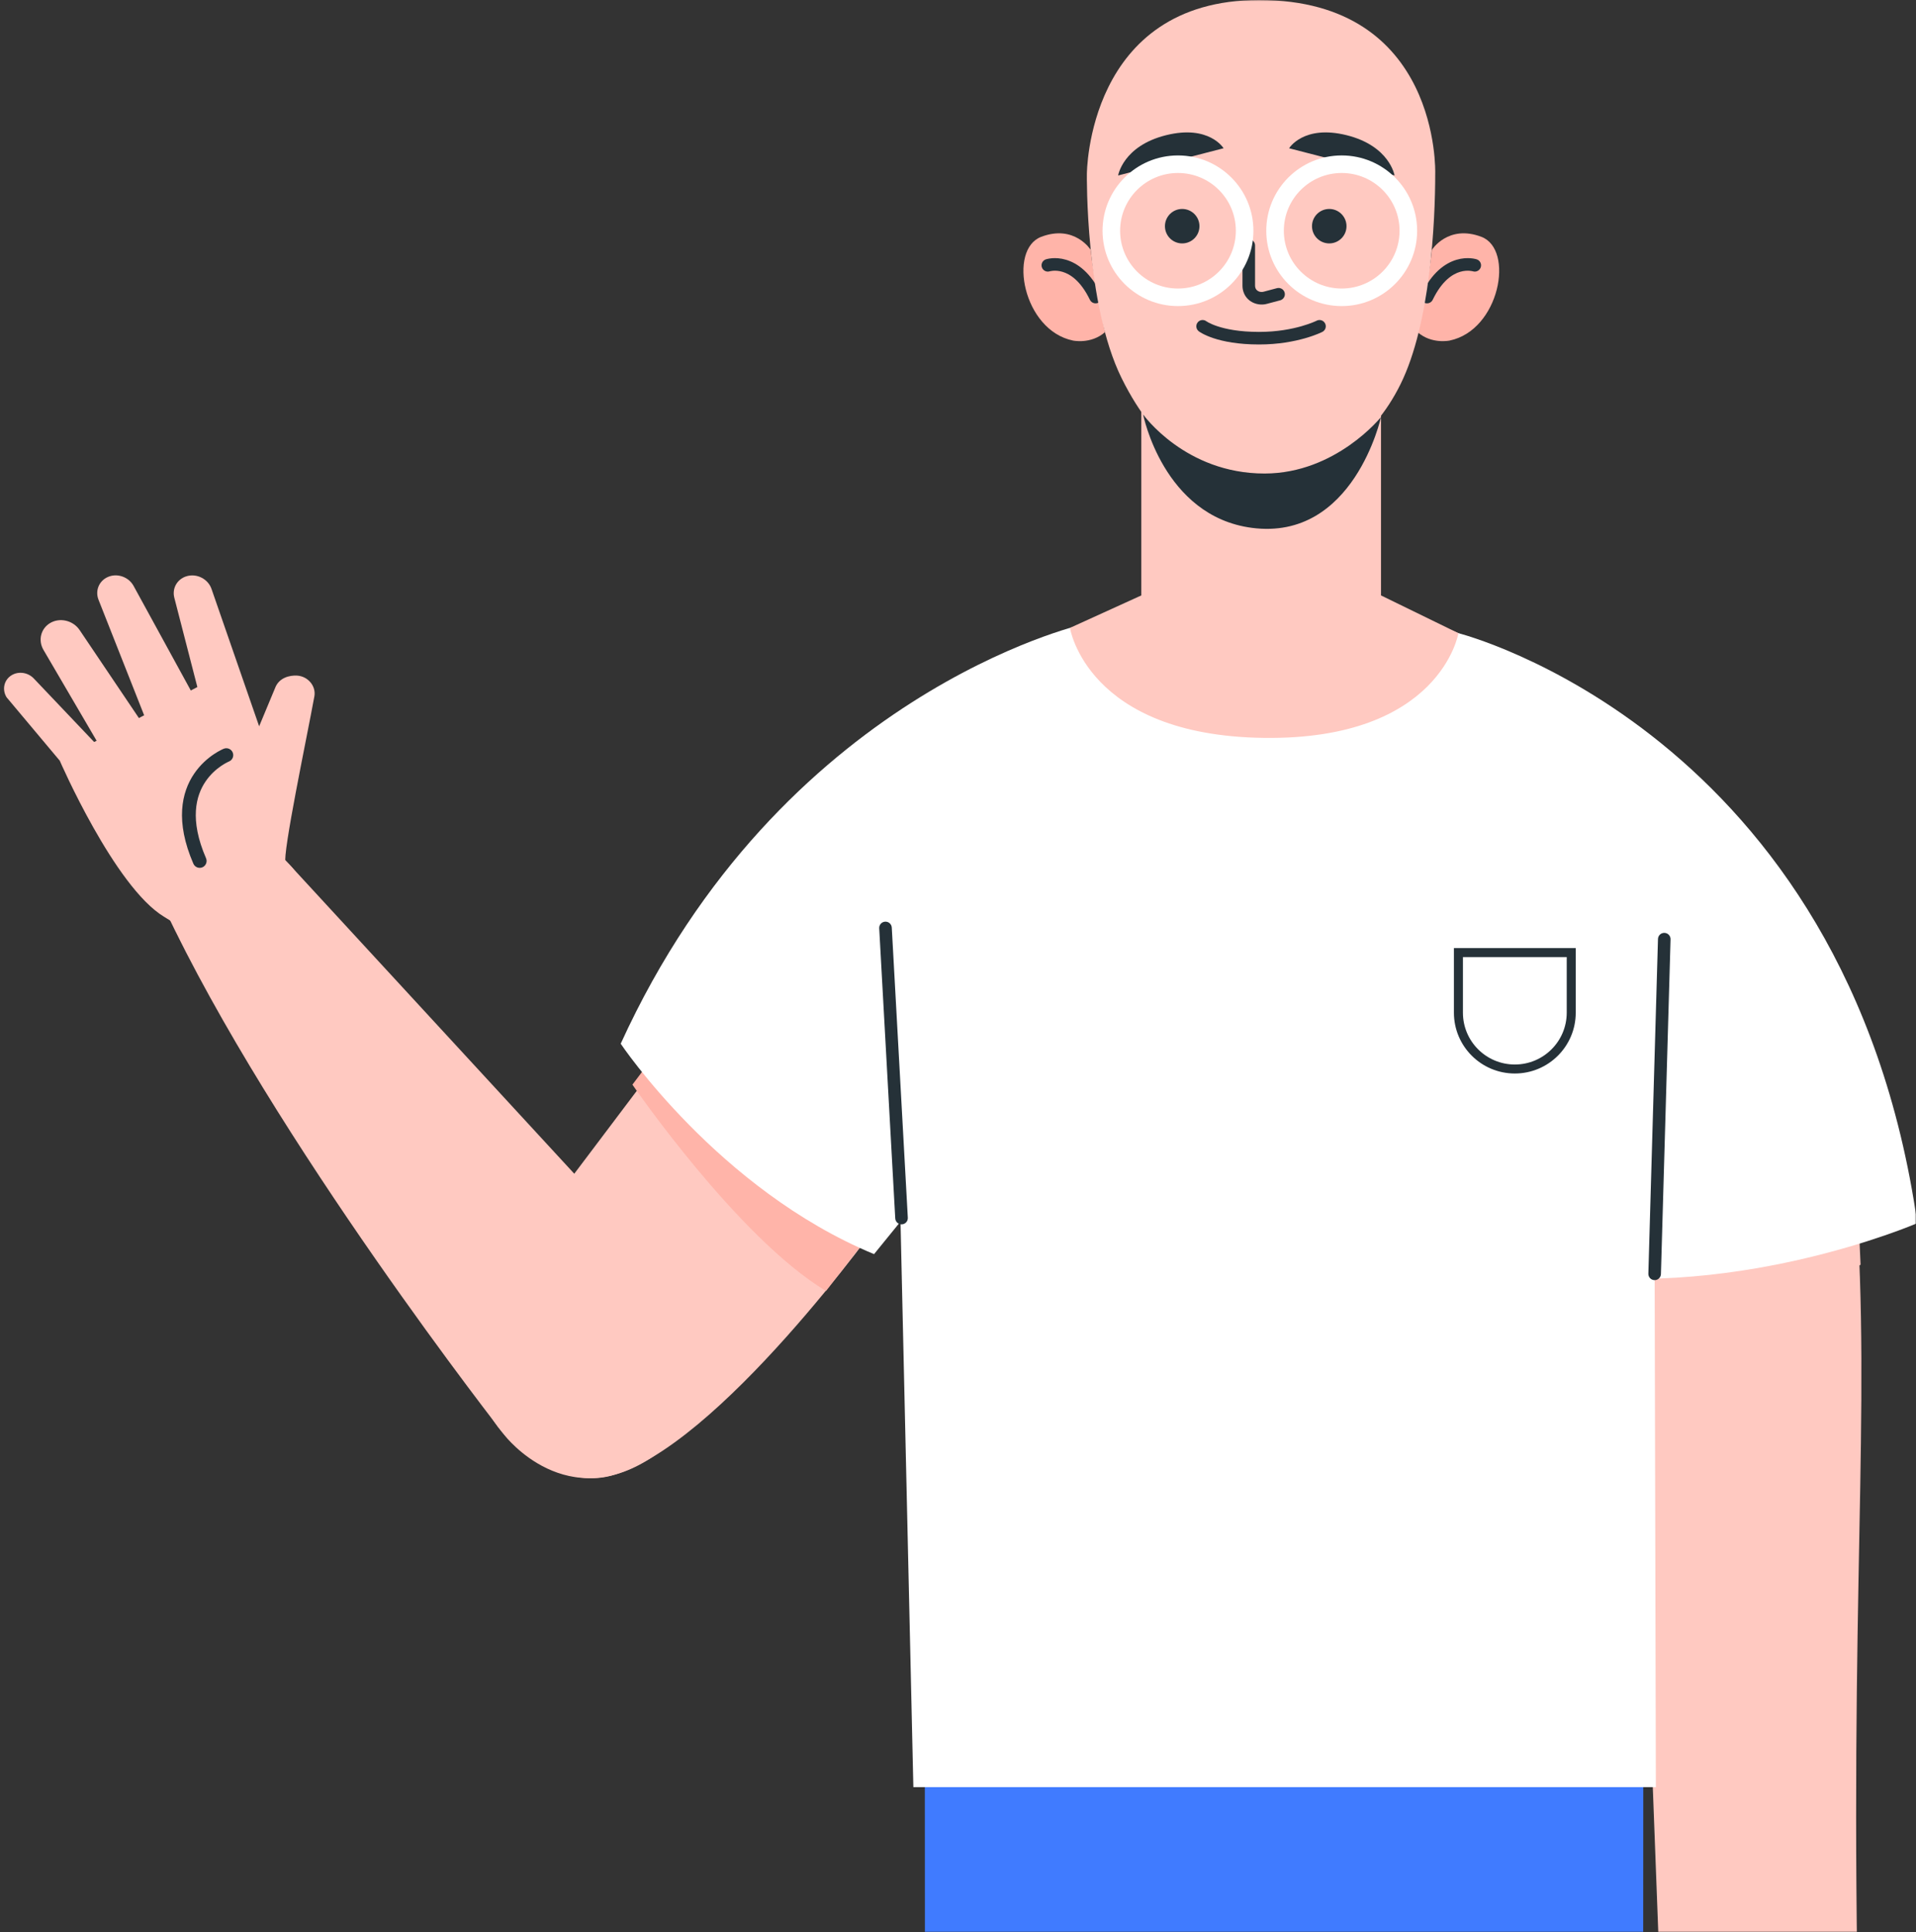 <svg width="710" height="716" viewBox="0 0 710 716" fill="none" xmlns="http://www.w3.org/2000/svg">
<rect x="0" y="0" width="710" height="716" fill="#333333" stroke="none"/>
<mask id="mask0_2284_12994" style="mask-type:alpha" maskUnits="userSpaceOnUse" x="0" y="0" width="710" height="716">
<rect width="710" height="716" fill="#F6F5F8"/>
</mask>
<g mask="url(#mask0_2284_12994)">
<path d="M613.151 493.222C613.151 493.222 658.473 489.078 689.461 468.665L688.644 450.701L613.121 460.974L613.151 493.222Z" fill="#FFC9C1"/>
<path d="M103.765 316.608L216.082 438.52C216.082 438.52 281.432 501.806 242.814 539.209C210.173 562.035 187.131 532.043 187.131 532.043C187.131 532.043 101.059 422.363 60.868 336.505C60.868 336.505 58.403 324.207 77.37 315.332C96.491 306.387 103.765 316.608 103.765 316.608Z" fill="#FFC9C1"/>
<path d="M114.27 336.698C114.839 350.445 104.142 362.052 90.376 362.618C76.61 363.183 64.989 352.494 64.42 338.747C63.85 324.997 74.548 313.392 88.314 312.827C102.079 312.261 113.7 322.948 114.27 336.698Z" fill="#FFC9C1"/>
<path d="M105.772 320.014C105.772 320.014 109.658 335.993 92.227 343.63C76.338 350.595 65.936 342.835 60.836 339.763C42.45 328.699 22.12 281.842 22.12 281.842C22.12 281.842 88.26 246.16 87.747 247.273C87.23 248.39 105.772 320.014 105.772 320.014Z" fill="#FFC9C1"/>
<path d="M105.792 319.993C104.622 316.331 113.593 273.918 116.492 258.075C117.191 254.255 114.119 250.585 110.041 250.361C107.386 250.215 103.331 251.088 101.899 255.057L88.482 287.283L105.792 319.993Z" fill="#FFC9C1"/>
<path d="M98.558 276.444L78.43 218.389C77.177 214.514 72.812 212.317 68.93 213.608C65.573 214.724 63.715 218.103 64.593 221.503L75.875 265.23L98.558 276.444Z" fill="#FFC9C1"/>
<path d="M71.68 257.668L49.574 217.254C47.717 213.705 43.232 212.205 39.69 213.949C36.62 215.46 35.255 218.944 36.472 222.168L55.274 269.779L71.68 257.668Z" fill="#FFC9C1"/>
<path d="M55.86 272.611L29.529 233.524C27.108 229.892 22.15 228.723 18.514 230.925C15.097 232.994 14.05 237.322 16.114 240.849L37.941 278.163L55.86 272.611Z" fill="#FFC9C1"/>
<path d="M22.121 281.871L2.439 258.403C0.686 255.567 1.464 252.014 4.215 250.281C6.848 248.621 10.45 249.158 12.624 251.538L37.928 278.171L22.121 281.871Z" fill="#FFC9C1"/>
<path d="M83.874 279.838C83.874 279.838 60.97 288.981 74.003 319.056L83.874 279.838Z" fill="#FFC9C1"/>
<path fill-rule="evenodd" clip-rule="evenodd" d="M82.92 277.467C82.921 277.467 82.923 277.466 83.874 279.837L82.923 277.466C84.234 276.943 85.722 277.58 86.247 278.89C86.771 280.197 86.138 281.679 84.833 282.205M84.833 282.205L84.83 282.207L84.827 282.208M84.833 282.205L84.81 282.215C84.784 282.226 84.739 282.246 84.675 282.275C84.547 282.332 84.346 282.427 84.086 282.56C83.566 282.827 82.815 283.249 81.943 283.845C80.191 285.041 77.993 286.909 76.168 289.602C72.627 294.827 70.129 303.692 76.348 318.044C76.909 319.339 76.314 320.841 75.018 321.401C73.723 321.96 72.218 321.363 71.656 320.069C64.843 304.345 67.28 293.601 71.933 286.735C74.205 283.383 76.919 281.086 79.054 279.627C80.125 278.896 81.062 278.368 81.744 278.018C82.085 277.843 82.364 277.711 82.565 277.62C82.665 277.575 82.747 277.539 82.807 277.514C82.837 277.501 82.862 277.491 82.881 277.483L82.906 277.473L82.916 277.469L82.92 277.467" fill="#253138"/>
<path d="M192.791 462.387C172.778 486.398 168.346 516.595 192.155 536.864C200.715 544.15 213.826 549.979 225.833 547.015C265.855 537.136 326.926 451.298 326.926 451.298L310.643 305.222L204.061 446.554L192.791 462.387Z" fill="#FFC9C1"/>
<path d="M234.353 401.948C234.353 401.948 273.307 458.698 306.092 478.417L326.924 451.297L243.955 389.221L234.353 401.948Z" fill="#FFB4A9"/>
<path d="M400.938 231.47C400.938 231.47 289.236 256.916 230.012 386.783C230.012 386.783 266.138 440.839 323.892 464.758L362.394 417.406L400.938 231.47Z" fill="white"/>
<path d="M342.696 643.783L342.817 869H466.309L474.884 643.783H342.696Z" fill="#407BFF"/>
<path d="M476.764 643.783L485.338 869H608.828L608.951 643.783H476.764Z" fill="#407BFF"/>
<path d="M541.975 729.78H415.184V643.783H541.975V729.78Z" fill="#407BFF"/>
<path d="M686.419 427.768C694.021 511.646 686 572.758 688.218 727.099L615.029 730.161L604.122 441.263L686.419 427.768Z" fill="#FFC9C1"/>
<path d="M540.44 234.652C540.44 234.652 684.401 270.805 710.484 453.279C710.484 453.279 640.025 483.783 569.416 470.663L585.303 409.632L540.44 234.652Z" fill="white"/>
<path d="M400.956 231.087C357.296 253.45 329.846 283.109 329.846 283.109L338.459 662.285H613.602L612.708 285.064C612.708 285.064 578.027 251.174 540.438 234.651C508.515 220.618 431.995 215.19 400.956 231.087Z" fill="white"/>
<path fill-rule="evenodd" clip-rule="evenodd" d="M538.769 351.35H583.911V375.284C583.911 387.731 573.804 397.821 561.34 397.821C548.876 397.821 538.769 387.731 538.769 375.284V351.35ZM542.107 354.683V375.284C542.107 385.89 550.719 394.487 561.34 394.487C571.961 394.487 580.573 385.89 580.573 375.284V354.683H542.107Z" fill="#253138"/>
<path fill-rule="evenodd" clip-rule="evenodd" d="M616.785 345.705C618.072 345.742 619.085 346.814 619.048 348.099L615.481 472.137C615.444 473.422 614.371 474.435 613.084 474.398C611.797 474.361 610.783 473.289 610.82 472.003L614.387 347.966C614.424 346.68 615.497 345.668 616.785 345.705Z" fill="#253138"/>
<path fill-rule="evenodd" clip-rule="evenodd" d="M328.003 341.552C329.288 341.481 330.388 342.464 330.459 343.748L336.404 451.268C336.475 452.552 335.491 453.651 334.205 453.721C332.919 453.792 331.819 452.809 331.748 451.525L325.803 344.005C325.732 342.721 326.717 341.623 328.003 341.552Z" fill="#253138"/>
<path d="M511.748 220.652V124.439H422.928V220.652L396.488 232.687C396.488 232.687 402.689 272.564 468.269 273.45C533.85 274.334 540.438 234.651 540.438 234.651L511.748 220.652Z" fill="#FFC9C1"/>
<path d="M530.605 92.593C530.605 92.593 536.594 83.081 548.946 87.759C561.296 92.438 555.71 122.389 537.181 126.207C537.181 126.207 530.541 127.652 525.332 123.113C525.332 123.113 529.89 100.989 530.605 92.593Z" fill="#FFB4A9"/>
<path fill-rule="evenodd" clip-rule="evenodd" d="M547.23 96.115C547.232 96.115 547.234 96.116 546.498 98.317L547.234 96.116C548.455 96.523 549.115 97.842 548.707 99.061C548.302 100.274 546.995 100.932 545.779 100.54C545.775 100.539 545.766 100.536 545.753 100.533C545.715 100.522 545.644 100.503 545.541 100.481C545.335 100.436 545.007 100.378 544.581 100.344C543.729 100.277 542.5 100.31 541.069 100.734C538.295 101.557 534.343 103.984 530.907 111.102C530.347 112.26 528.954 112.746 527.794 112.188C526.634 111.63 526.147 110.238 526.706 109.08C530.614 100.983 535.506 97.527 539.741 96.27C541.815 95.655 543.631 95.598 544.948 95.702C545.606 95.754 546.144 95.847 546.532 95.931C546.727 95.973 546.884 96.013 547.002 96.046C547.061 96.062 547.11 96.077 547.149 96.089L547.199 96.105L547.218 96.111L547.226 96.113L547.23 96.115Z" fill="#253138"/>
<path d="M404.181 92.593C404.181 92.593 398.19 83.081 385.84 87.759C373.491 92.438 379.079 122.389 397.605 126.207C397.605 126.207 404.245 127.652 409.454 123.113C409.454 123.113 404.897 100.989 404.181 92.593Z" fill="#FFB4A9"/>
<path fill-rule="evenodd" clip-rule="evenodd" d="M388.289 98.324L387.551 96.116C386.329 96.523 385.67 97.842 386.077 99.061C386.483 100.274 387.79 100.932 389.005 100.54C389.009 100.539 389.018 100.536 389.032 100.533C389.069 100.522 389.141 100.503 389.244 100.481C389.45 100.436 389.778 100.378 390.204 100.344C391.056 100.277 392.285 100.31 393.715 100.734C396.489 101.557 400.442 103.984 403.878 111.102C404.437 112.26 405.831 112.746 406.991 112.188C408.151 111.63 408.638 110.238 408.078 109.08C404.17 100.983 399.278 97.527 395.044 96.27C392.97 95.655 391.154 95.598 389.837 95.702C389.178 95.754 388.641 95.847 388.252 95.931C388.058 95.973 387.9 96.013 387.782 96.046C387.723 96.062 387.674 96.077 387.636 96.089L387.585 96.105L387.566 96.111L387.558 96.113L387.554 96.115C387.553 96.115 387.551 96.116 388.289 98.324Z" fill="#253138"/>
<path d="M531.842 64.17C531.849 82.227 530.075 120.005 518.958 142.426C508.522 163.479 491.258 174.809 468.628 175.485C445.995 176.158 429.136 167.447 415.624 140.126C402.113 112.804 402.758 64.505 402.758 64.505C402.758 64.505 402.758 0 466.599 0C533.839 0 531.842 64.17 531.842 64.17Z" fill="#FFC9C1"/>
<path d="M423.596 153.589C423.596 153.589 431.032 191.277 463.879 195.608C501.678 200.59 511.748 154.546 511.748 154.546C511.748 154.546 495.045 175.448 468.628 175.48C439.168 175.519 423.596 153.589 423.596 153.589Z" fill="#253138"/>
<path fill-rule="evenodd" clip-rule="evenodd" d="M462.747 88.621C464.034 88.621 465.078 89.663 465.078 90.949V105.88C465.078 106.22 465.143 106.539 465.261 106.832L465.262 106.834C465.644 107.791 466.895 108.464 468.237 108.108L473.191 106.791C474.435 106.46 475.713 107.199 476.044 108.442C476.375 109.684 475.635 110.96 474.391 111.291L469.436 112.608C466.168 113.476 462.319 112.03 460.931 108.562L463.097 107.698L460.932 108.564C460.597 107.729 460.415 106.824 460.415 105.88V90.949C460.415 89.663 461.459 88.621 462.747 88.621Z" fill="#253138"/>
<path d="M477.697 54.944L516.77 65.028C516.77 65.028 514.993 54.081 499.008 50.103C483.022 46.128 477.697 54.944 477.697 54.944Z" fill="#253138"/>
<path d="M453.415 54.944L414.337 65.028C414.337 65.028 416.114 54.081 432.099 50.103C448.085 46.128 453.415 54.944 453.415 54.944Z" fill="#253138"/>
<path fill-rule="evenodd" clip-rule="evenodd" d="M491.034 119.856C491.622 121 491.17 122.403 490.024 122.99L488.96 120.919C490.024 122.99 490.024 122.991 490.023 122.991L490.021 122.992L490.018 122.994L490.007 122.999L489.978 123.014C489.954 123.026 489.922 123.042 489.881 123.062C489.8 123.101 489.685 123.156 489.538 123.223C489.245 123.358 488.821 123.545 488.275 123.766C487.182 124.208 485.596 124.788 483.571 125.364C479.522 126.516 473.707 127.659 466.565 127.659C458.757 127.659 453.277 126.522 449.687 125.335C447.893 124.742 446.578 124.139 445.684 123.663C445.237 123.425 444.897 123.22 444.656 123.065C444.536 122.987 444.44 122.922 444.368 122.872C444.333 122.847 444.303 122.825 444.279 122.808L444.247 122.784L444.235 122.775L444.229 122.771L444.227 122.769C444.226 122.768 444.225 122.767 445.643 120.919L444.225 122.767C443.203 121.985 443.009 120.523 443.792 119.503C444.571 118.488 446.022 118.291 447.043 119.057C447.043 119.057 447.043 119.057 447.043 119.057C447.045 119.059 447.049 119.062 447.054 119.065C447.074 119.079 447.118 119.109 447.184 119.152C447.318 119.238 447.546 119.377 447.877 119.553C448.538 119.905 449.61 120.404 451.153 120.914C454.234 121.933 459.216 123.002 466.565 123.002C473.209 123.002 478.591 121.939 482.293 120.886C484.144 120.359 485.572 119.835 486.524 119.45C487 119.258 487.357 119.1 487.588 118.994C487.703 118.941 487.787 118.9 487.839 118.875L487.895 118.847C487.895 118.848 487.896 118.847 487.895 118.847C487.896 118.847 487.897 118.846 487.898 118.846C487.898 118.846 487.899 118.846 487.899 118.846C489.044 118.262 490.447 118.713 491.034 119.856Z" fill="#253138"/>
<path fill-rule="evenodd" clip-rule="evenodd" d="M436.517 64.106C424.676 64.106 415.076 73.691 415.076 85.515C415.076 97.339 424.676 106.924 436.517 106.924C448.359 106.924 457.958 97.339 457.958 85.515C457.958 73.691 448.359 64.106 436.517 64.106ZM408.564 85.515C408.564 70.098 421.08 57.602 436.517 57.602C451.955 57.602 464.471 70.098 464.471 85.515C464.471 100.931 451.955 113.427 436.517 113.427C421.08 113.427 408.564 100.931 408.564 85.515Z" fill="white"/>
<path fill-rule="evenodd" clip-rule="evenodd" d="M497.185 64.106C485.343 64.106 475.744 73.691 475.744 85.515C475.744 97.339 485.343 106.924 497.185 106.924C509.026 106.924 518.626 97.339 518.626 85.515C518.626 73.691 509.026 64.106 497.185 64.106ZM469.231 85.515C469.231 70.098 481.747 57.602 497.185 57.602C512.622 57.602 525.139 70.098 525.139 85.515C525.139 100.931 512.622 113.427 497.185 113.427C481.747 113.427 469.231 100.931 469.231 85.515Z" fill="white"/>
<path d="M443.893 83.82C443.893 87.024 441.289 89.625 438.079 89.625C434.87 89.625 432.268 87.024 432.268 83.82C432.268 80.615 434.87 78.016 438.079 78.016C441.289 78.016 443.893 80.615 443.893 83.82Z" fill="#253138"/>
<path d="M444.474 83.821C444.474 87.345 441.609 90.206 438.077 90.206C434.548 90.206 431.686 87.345 431.686 83.821C431.686 80.294 434.548 77.436 438.077 77.436C441.609 77.436 444.474 80.294 444.474 83.821Z" fill="#253138"/>
<path d="M498.385 83.82C498.385 87.024 495.781 89.625 492.572 89.625C489.364 89.625 486.76 87.024 486.76 83.82C486.76 80.615 489.364 78.016 492.572 78.016C495.781 78.016 498.385 80.615 498.385 83.82Z" fill="#253138"/>
<path d="M498.966 83.821C498.966 87.345 496.102 90.206 492.573 90.206C489.044 90.206 486.179 87.345 486.179 83.821C486.179 80.294 489.044 77.436 492.573 77.436C496.102 77.436 498.966 80.294 498.966 83.821Z" fill="#253138"/>
</g>
</svg>
